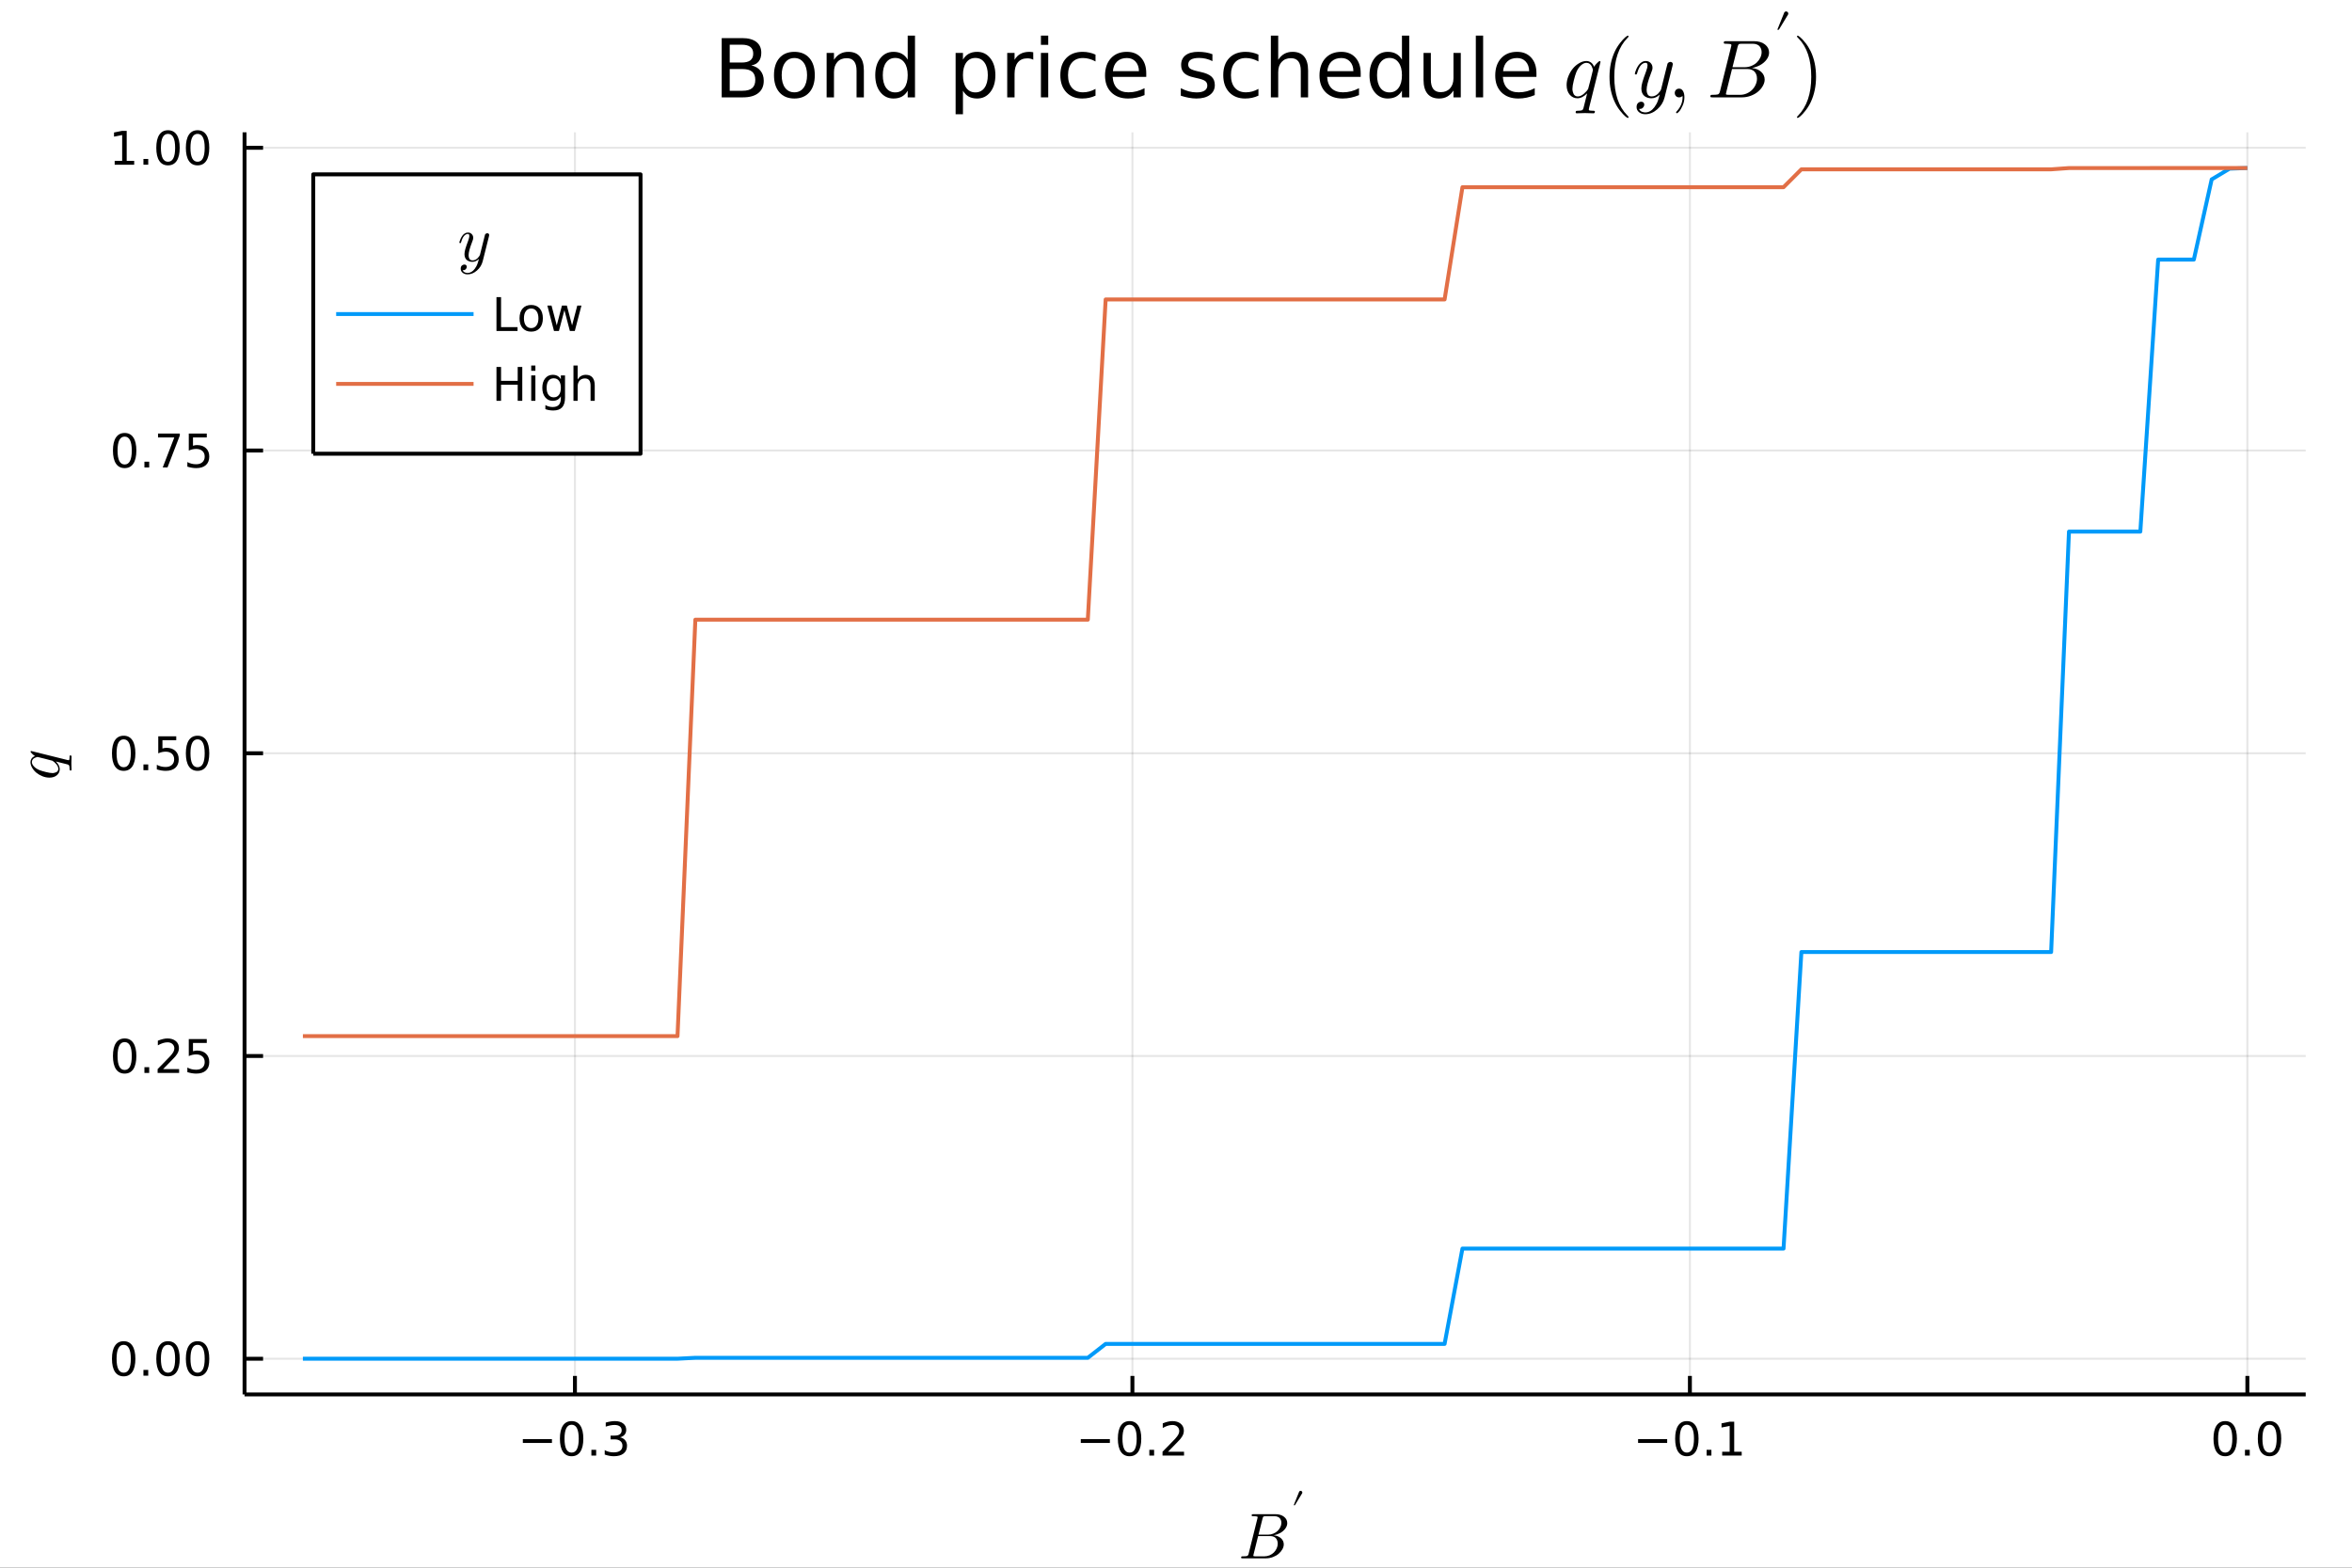 <?xml version="1.0" encoding="utf-8"?>
<svg xmlns="http://www.w3.org/2000/svg" xmlns:xlink="http://www.w3.org/1999/xlink" width="600" height="400" viewBox="0 0 2400 1600">
<rect x="0" y="0" width="2400" height="1600" fill="#333333" stroke="none"/>
<defs>
  <clipPath id="clip290">
    <rect x="0" y="0" width="2400" height="1600"/>
  </clipPath>
</defs>
<path clip-path="url(#clip290)" d="
M0 1600 L2400 1600 L2400 0 L0 0  Z
  " fill="#ffffff" fill-rule="evenodd" fill-opacity="1"/>
<defs>
  <clipPath id="clip291">
    <rect x="480" y="0" width="1681" height="1600"/>
  </clipPath>
</defs>
<path clip-path="url(#clip290)" d="
M249.542 1423.18 L2352.76 1423.18 L2352.76 135.025 L249.542 135.025  Z
  " fill="#ffffff" fill-rule="evenodd" fill-opacity="1"/>
<defs>
  <clipPath id="clip292">
    <rect x="249" y="135" width="2104" height="1289"/>
  </clipPath>
</defs>
<polyline clip-path="url(#clip292)" style="stroke:#000000; stroke-linecap:butt; stroke-linejoin:round; stroke-width:2; stroke-opacity:0.1; fill:none" points="
  586.668,1423.18 586.668,135.025 
  "/>
<polyline clip-path="url(#clip292)" style="stroke:#000000; stroke-linecap:butt; stroke-linejoin:round; stroke-width:2; stroke-opacity:0.1; fill:none" points="
  1155.52,1423.18 1155.52,135.025 
  "/>
<polyline clip-path="url(#clip292)" style="stroke:#000000; stroke-linecap:butt; stroke-linejoin:round; stroke-width:2; stroke-opacity:0.1; fill:none" points="
  1724.38,1423.18 1724.38,135.025 
  "/>
<polyline clip-path="url(#clip292)" style="stroke:#000000; stroke-linecap:butt; stroke-linejoin:round; stroke-width:2; stroke-opacity:0.1; fill:none" points="
  2293.23,1423.18 2293.23,135.025 
  "/>
<polyline clip-path="url(#clip290)" style="stroke:#000000; stroke-linecap:butt; stroke-linejoin:round; stroke-width:4; stroke-opacity:1; fill:none" points="
  249.542,1423.18 2352.76,1423.18 
  "/>
<polyline clip-path="url(#clip290)" style="stroke:#000000; stroke-linecap:butt; stroke-linejoin:round; stroke-width:4; stroke-opacity:1; fill:none" points="
  586.668,1423.18 586.668,1404.28 
  "/>
<polyline clip-path="url(#clip290)" style="stroke:#000000; stroke-linecap:butt; stroke-linejoin:round; stroke-width:4; stroke-opacity:1; fill:none" points="
  1155.52,1423.18 1155.52,1404.28 
  "/>
<polyline clip-path="url(#clip290)" style="stroke:#000000; stroke-linecap:butt; stroke-linejoin:round; stroke-width:4; stroke-opacity:1; fill:none" points="
  1724.38,1423.18 1724.38,1404.28 
  "/>
<polyline clip-path="url(#clip290)" style="stroke:#000000; stroke-linecap:butt; stroke-linejoin:round; stroke-width:4; stroke-opacity:1; fill:none" points="
  2293.23,1423.18 2293.23,1404.28 
  "/>
<path clip-path="url(#clip290)" d="M533.52 1468.75 L563.196 1468.75 L563.196 1472.69 L533.52 1472.69 L533.52 1468.75 Z" fill="#000000" fill-rule="evenodd" fill-opacity="1" /><path clip-path="url(#clip290)" d="M583.288 1454.1 Q579.677 1454.1 577.848 1457.66 Q576.043 1461.2 576.043 1468.33 Q576.043 1475.44 577.848 1479.01 Q579.677 1482.55 583.288 1482.55 Q586.923 1482.55 588.728 1479.01 Q590.557 1475.44 590.557 1468.33 Q590.557 1461.2 588.728 1457.66 Q586.923 1454.1 583.288 1454.1 M583.288 1450.39 Q589.098 1450.39 592.154 1455 Q595.233 1459.58 595.233 1468.33 Q595.233 1477.06 592.154 1481.67 Q589.098 1486.25 583.288 1486.25 Q577.478 1486.25 574.399 1481.67 Q571.344 1477.06 571.344 1468.33 Q571.344 1459.58 574.399 1455 Q577.478 1450.39 583.288 1450.39 Z" fill="#000000" fill-rule="evenodd" fill-opacity="1" /><path clip-path="url(#clip290)" d="M603.45 1479.7 L608.334 1479.7 L608.334 1485.58 L603.45 1485.58 L603.45 1479.7 Z" fill="#000000" fill-rule="evenodd" fill-opacity="1" /><path clip-path="url(#clip290)" d="M632.686 1466.95 Q636.043 1467.66 637.918 1469.93 Q639.816 1472.2 639.816 1475.53 Q639.816 1480.65 636.297 1483.45 Q632.779 1486.25 626.297 1486.25 Q624.121 1486.25 621.807 1485.81 Q619.515 1485.39 617.061 1484.54 L617.061 1480.02 Q619.006 1481.16 621.32 1481.74 Q623.635 1482.32 626.158 1482.32 Q630.557 1482.32 632.848 1480.58 Q635.163 1478.84 635.163 1475.53 Q635.163 1472.48 633.01 1470.77 Q630.881 1469.03 627.061 1469.03 L623.033 1469.03 L623.033 1465.19 L627.246 1465.19 Q630.695 1465.19 632.524 1463.82 Q634.353 1462.43 634.353 1459.84 Q634.353 1457.18 632.455 1455.77 Q630.58 1454.33 627.061 1454.33 Q625.14 1454.33 622.941 1454.75 Q620.742 1455.16 618.103 1456.04 L618.103 1451.88 Q620.765 1451.14 623.08 1450.77 Q625.418 1450.39 627.478 1450.39 Q632.802 1450.39 635.904 1452.83 Q639.006 1455.23 639.006 1459.35 Q639.006 1462.22 637.362 1464.21 Q635.719 1466.18 632.686 1466.95 Z" fill="#000000" fill-rule="evenodd" fill-opacity="1" /><path clip-path="url(#clip290)" d="M1102.85 1468.75 L1132.52 1468.75 L1132.52 1472.69 L1102.85 1472.69 L1102.85 1468.75 Z" fill="#000000" fill-rule="evenodd" fill-opacity="1" /><path clip-path="url(#clip290)" d="M1152.62 1454.1 Q1149.01 1454.1 1147.18 1457.66 Q1145.37 1461.2 1145.37 1468.33 Q1145.37 1475.44 1147.18 1479.01 Q1149.01 1482.55 1152.62 1482.55 Q1156.25 1482.55 1158.06 1479.01 Q1159.89 1475.44 1159.89 1468.33 Q1159.89 1461.2 1158.06 1457.66 Q1156.25 1454.1 1152.62 1454.1 M1152.62 1450.39 Q1158.43 1450.39 1161.48 1455 Q1164.56 1459.58 1164.56 1468.33 Q1164.56 1477.06 1161.48 1481.67 Q1158.43 1486.25 1152.62 1486.25 Q1146.81 1486.25 1143.73 1481.67 Q1140.67 1477.06 1140.67 1468.33 Q1140.67 1459.58 1143.73 1455 Q1146.81 1450.39 1152.62 1450.39 Z" fill="#000000" fill-rule="evenodd" fill-opacity="1" /><path clip-path="url(#clip290)" d="M1172.78 1479.7 L1177.66 1479.7 L1177.66 1485.58 L1172.78 1485.58 L1172.78 1479.7 Z" fill="#000000" fill-rule="evenodd" fill-opacity="1" /><path clip-path="url(#clip290)" d="M1191.88 1481.64 L1208.2 1481.64 L1208.2 1485.58 L1186.25 1485.58 L1186.25 1481.64 Q1188.91 1478.89 1193.5 1474.26 Q1198.1 1469.61 1199.28 1468.27 Q1201.53 1465.74 1202.41 1464.01 Q1203.31 1462.25 1203.31 1460.56 Q1203.31 1457.8 1201.37 1456.07 Q1199.45 1454.33 1196.34 1454.33 Q1194.14 1454.33 1191.69 1455.09 Q1189.26 1455.86 1186.48 1457.41 L1186.48 1452.69 Q1189.31 1451.55 1191.76 1450.97 Q1194.21 1450.39 1196.25 1450.39 Q1201.62 1450.39 1204.82 1453.08 Q1208.01 1455.77 1208.01 1460.26 Q1208.01 1462.39 1207.2 1464.31 Q1206.41 1466.2 1204.31 1468.8 Q1203.73 1469.47 1200.63 1472.69 Q1197.52 1475.88 1191.88 1481.64 Z" fill="#000000" fill-rule="evenodd" fill-opacity="1" /><path clip-path="url(#clip290)" d="M1671.52 1468.75 L1701.19 1468.75 L1701.19 1472.69 L1671.52 1472.69 L1671.52 1468.75 Z" fill="#000000" fill-rule="evenodd" fill-opacity="1" /><path clip-path="url(#clip290)" d="M1721.29 1454.1 Q1717.68 1454.1 1715.85 1457.66 Q1714.04 1461.2 1714.04 1468.33 Q1714.04 1475.44 1715.85 1479.01 Q1717.68 1482.55 1721.29 1482.55 Q1724.92 1482.55 1726.73 1479.01 Q1728.55 1475.44 1728.55 1468.33 Q1728.55 1461.2 1726.73 1457.66 Q1724.92 1454.1 1721.29 1454.1 M1721.29 1450.39 Q1727.1 1450.39 1730.15 1455 Q1733.23 1459.58 1733.23 1468.33 Q1733.23 1477.06 1730.15 1481.67 Q1727.1 1486.25 1721.29 1486.25 Q1715.48 1486.25 1712.4 1481.67 Q1709.34 1477.06 1709.34 1468.33 Q1709.34 1459.58 1712.4 1455 Q1715.48 1450.39 1721.29 1450.39 Z" fill="#000000" fill-rule="evenodd" fill-opacity="1" /><path clip-path="url(#clip290)" d="M1741.45 1479.7 L1746.33 1479.7 L1746.33 1485.58 L1741.45 1485.58 L1741.45 1479.7 Z" fill="#000000" fill-rule="evenodd" fill-opacity="1" /><path clip-path="url(#clip290)" d="M1757.33 1481.64 L1764.97 1481.64 L1764.97 1455.28 L1756.66 1456.95 L1756.66 1452.69 L1764.92 1451.02 L1769.6 1451.02 L1769.6 1481.64 L1777.24 1481.64 L1777.24 1485.58 L1757.33 1485.58 L1757.33 1481.64 Z" fill="#000000" fill-rule="evenodd" fill-opacity="1" /><path clip-path="url(#clip290)" d="M2270.62 1454.1 Q2267 1454.1 2265.18 1457.66 Q2263.37 1461.2 2263.37 1468.33 Q2263.37 1475.44 2265.18 1479.01 Q2267 1482.55 2270.62 1482.55 Q2274.25 1482.55 2276.06 1479.01 Q2277.88 1475.44 2277.88 1468.33 Q2277.88 1461.2 2276.06 1457.66 Q2274.25 1454.1 2270.62 1454.1 M2270.62 1450.39 Q2276.43 1450.39 2279.48 1455 Q2282.56 1459.58 2282.56 1468.33 Q2282.56 1477.06 2279.48 1481.67 Q2276.43 1486.25 2270.62 1486.25 Q2264.81 1486.25 2261.73 1481.67 Q2258.67 1477.06 2258.67 1468.33 Q2258.67 1459.58 2261.73 1455 Q2264.81 1450.39 2270.62 1450.39 Z" fill="#000000" fill-rule="evenodd" fill-opacity="1" /><path clip-path="url(#clip290)" d="M2290.78 1479.7 L2295.66 1479.7 L2295.66 1485.58 L2290.78 1485.58 L2290.78 1479.7 Z" fill="#000000" fill-rule="evenodd" fill-opacity="1" /><path clip-path="url(#clip290)" d="M2315.85 1454.1 Q2312.24 1454.1 2310.41 1457.66 Q2308.6 1461.2 2308.6 1468.33 Q2308.6 1475.44 2310.41 1479.01 Q2312.24 1482.55 2315.85 1482.55 Q2319.48 1482.55 2321.29 1479.01 Q2323.12 1475.44 2323.12 1468.33 Q2323.12 1461.2 2321.29 1457.66 Q2319.48 1454.1 2315.85 1454.1 M2315.85 1450.39 Q2321.66 1450.39 2324.71 1455 Q2327.79 1459.58 2327.79 1468.33 Q2327.79 1477.06 2324.71 1481.67 Q2321.66 1486.25 2315.85 1486.25 Q2310.04 1486.25 2306.96 1481.67 Q2303.9 1477.06 2303.9 1468.33 Q2303.9 1459.58 2306.96 1455 Q2310.04 1450.39 2315.85 1450.39 Z" fill="#000000" fill-rule="evenodd" fill-opacity="1" /><path clip-path="url(#clip290)" d="M1313.52 1554.51 Q1313.52 1557.5 1311.46 1560.21 Q1309.43 1562.88 1306.34 1564.59 Q1303.24 1566.26 1299.73 1566.91 Q1304.47 1567.46 1307.21 1570.03 Q1309.97 1572.61 1309.97 1576.22 Q1309.97 1578.63 1308.56 1581.18 Q1307.17 1583.69 1304.79 1585.75 Q1302.44 1587.81 1298.96 1589.13 Q1295.51 1590.45 1291.75 1590.45 L1268.2 1590.45 Q1267.46 1590.45 1267.17 1590.42 Q1266.88 1590.39 1266.66 1590.23 Q1266.43 1590.06 1266.43 1589.71 Q1266.43 1589.07 1266.66 1588.78 Q1266.92 1588.49 1267.21 1588.45 Q1267.5 1588.42 1268.2 1588.42 Q1269.81 1588.42 1270.78 1588.33 Q1271.75 1588.23 1272.36 1588.1 Q1273 1587.94 1273.32 1587.49 Q1273.68 1587.04 1273.84 1586.65 Q1274 1586.23 1274.23 1585.3 L1283.05 1549.87 Q1283.31 1548.81 1283.31 1548.65 Q1283.31 1548.04 1282.92 1547.87 Q1282.57 1547.68 1281.54 1547.58 L1279.02 1547.46 Q1278.25 1547.46 1277.93 1547.42 Q1277.64 1547.39 1277.41 1547.23 Q1277.19 1547.07 1277.19 1546.72 Q1277.19 1545.81 1277.58 1545.62 Q1277.99 1545.39 1279.09 1545.39 L1301.25 1545.39 Q1306.95 1545.39 1310.23 1548.04 Q1313.52 1550.64 1313.52 1554.51 M1307.53 1554.25 Q1307.53 1553.03 1307.21 1551.93 Q1306.88 1550.84 1306.11 1549.77 Q1305.37 1548.71 1303.89 1548.1 Q1302.41 1547.46 1300.35 1547.46 L1291.81 1547.46 Q1289.72 1547.46 1289.2 1547.84 Q1288.72 1548.2 1288.27 1549.97 L1284.18 1566.3 L1293.81 1566.3 Q1296.74 1566.3 1299.31 1565.23 Q1301.92 1564.17 1303.69 1562.46 Q1305.47 1560.72 1306.5 1558.57 Q1307.53 1556.41 1307.53 1554.25 M1303.82 1575.47 Q1303.82 1574.51 1303.66 1573.57 Q1303.5 1572.64 1302.99 1571.55 Q1302.47 1570.45 1301.67 1569.65 Q1300.86 1568.84 1299.44 1568.29 Q1298.06 1567.75 1296.26 1567.75 L1283.79 1567.75 L1279.22 1586.17 Q1278.9 1587.36 1278.9 1587.68 Q1278.9 1588.04 1279.06 1588.16 Q1279.25 1588.26 1279.77 1588.33 Q1280.35 1588.42 1281.21 1588.42 L1290.17 1588.42 Q1293 1588.42 1295.58 1587.33 Q1298.16 1586.2 1299.93 1584.4 Q1301.73 1582.59 1302.76 1580.24 Q1303.82 1577.89 1303.82 1575.47 Z" fill="#000000" fill-rule="evenodd" fill-opacity="1" /><path clip-path="url(#clip290)" d="M1328.91 1523.31 Q1328.91 1523.85 1328.64 1524.19 L1321.34 1536.23 L1320.1 1536.23 L1325.64 1522.52 Q1325.78 1522.12 1326.21 1521.84 Q1326.64 1521.55 1327.15 1521.55 Q1327.88 1521.55 1328.39 1522.07 Q1328.91 1522.59 1328.91 1523.31 Z" fill="#000000" fill-rule="evenodd" fill-opacity="1" /><polyline clip-path="url(#clip292)" style="stroke:#000000; stroke-linecap:butt; stroke-linejoin:round; stroke-width:2; stroke-opacity:0.1; fill:none" points="
  249.542,1386.75 2352.76,1386.75 
  "/>
<polyline clip-path="url(#clip292)" style="stroke:#000000; stroke-linecap:butt; stroke-linejoin:round; stroke-width:2; stroke-opacity:0.1; fill:none" points="
  249.542,1077.77 2352.76,1077.77 
  "/>
<polyline clip-path="url(#clip292)" style="stroke:#000000; stroke-linecap:butt; stroke-linejoin:round; stroke-width:2; stroke-opacity:0.1; fill:none" points="
  249.542,768.787 2352.76,768.787 
  "/>
<polyline clip-path="url(#clip292)" style="stroke:#000000; stroke-linecap:butt; stroke-linejoin:round; stroke-width:2; stroke-opacity:0.1; fill:none" points="
  249.542,459.805 2352.76,459.805 
  "/>
<polyline clip-path="url(#clip292)" style="stroke:#000000; stroke-linecap:butt; stroke-linejoin:round; stroke-width:2; stroke-opacity:0.1; fill:none" points="
  249.542,150.823 2352.76,150.823 
  "/>
<polyline clip-path="url(#clip290)" style="stroke:#000000; stroke-linecap:butt; stroke-linejoin:round; stroke-width:4; stroke-opacity:1; fill:none" points="
  249.542,1423.18 249.542,135.025 
  "/>
<polyline clip-path="url(#clip290)" style="stroke:#000000; stroke-linecap:butt; stroke-linejoin:round; stroke-width:4; stroke-opacity:1; fill:none" points="
  249.542,1386.75 268.44,1386.75 
  "/>
<polyline clip-path="url(#clip290)" style="stroke:#000000; stroke-linecap:butt; stroke-linejoin:round; stroke-width:4; stroke-opacity:1; fill:none" points="
  249.542,1077.77 268.44,1077.77 
  "/>
<polyline clip-path="url(#clip290)" style="stroke:#000000; stroke-linecap:butt; stroke-linejoin:round; stroke-width:4; stroke-opacity:1; fill:none" points="
  249.542,768.787 268.44,768.787 
  "/>
<polyline clip-path="url(#clip290)" style="stroke:#000000; stroke-linecap:butt; stroke-linejoin:round; stroke-width:4; stroke-opacity:1; fill:none" points="
  249.542,459.805 268.44,459.805 
  "/>
<polyline clip-path="url(#clip290)" style="stroke:#000000; stroke-linecap:butt; stroke-linejoin:round; stroke-width:4; stroke-opacity:1; fill:none" points="
  249.542,150.823 268.44,150.823 
  "/>
<path clip-path="url(#clip290)" d="M126.205 1372.55 Q122.593 1372.55 120.765 1376.11 Q118.959 1379.66 118.959 1386.79 Q118.959 1393.89 120.765 1397.46 Q122.593 1401 126.205 1401 Q129.839 1401 131.644 1397.46 Q133.473 1393.89 133.473 1386.79 Q133.473 1379.66 131.644 1376.11 Q129.839 1372.55 126.205 1372.55 M126.205 1368.85 Q132.015 1368.85 135.07 1373.45 Q138.149 1378.04 138.149 1386.79 Q138.149 1395.51 135.07 1400.12 Q132.015 1404.7 126.205 1404.7 Q120.394 1404.7 117.316 1400.12 Q114.26 1395.51 114.26 1386.79 Q114.26 1378.04 117.316 1373.45 Q120.394 1368.85 126.205 1368.85 Z" fill="#000000" fill-rule="evenodd" fill-opacity="1" /><path clip-path="url(#clip290)" d="M146.366 1398.15 L151.251 1398.15 L151.251 1404.03 L146.366 1404.03 L146.366 1398.15 Z" fill="#000000" fill-rule="evenodd" fill-opacity="1" /><path clip-path="url(#clip290)" d="M171.436 1372.55 Q167.825 1372.55 165.996 1376.11 Q164.19 1379.66 164.19 1386.79 Q164.19 1393.89 165.996 1397.46 Q167.825 1401 171.436 1401 Q175.07 1401 176.876 1397.46 Q178.704 1393.89 178.704 1386.79 Q178.704 1379.66 176.876 1376.11 Q175.07 1372.55 171.436 1372.55 M171.436 1368.85 Q177.246 1368.85 180.301 1373.45 Q183.38 1378.04 183.38 1386.79 Q183.38 1395.51 180.301 1400.12 Q177.246 1404.7 171.436 1404.7 Q165.626 1404.7 162.547 1400.12 Q159.491 1395.51 159.491 1386.79 Q159.491 1378.04 162.547 1373.45 Q165.626 1368.85 171.436 1368.85 Z" fill="#000000" fill-rule="evenodd" fill-opacity="1" /><path clip-path="url(#clip290)" d="M201.598 1372.55 Q197.987 1372.55 196.158 1376.11 Q194.352 1379.66 194.352 1386.79 Q194.352 1393.89 196.158 1397.46 Q197.987 1401 201.598 1401 Q205.232 1401 207.037 1397.46 Q208.866 1393.89 208.866 1386.79 Q208.866 1379.66 207.037 1376.11 Q205.232 1372.55 201.598 1372.55 M201.598 1368.85 Q207.408 1368.85 210.463 1373.45 Q213.542 1378.04 213.542 1386.79 Q213.542 1395.51 210.463 1400.12 Q207.408 1404.7 201.598 1404.7 Q195.787 1404.7 192.709 1400.12 Q189.653 1395.51 189.653 1386.79 Q189.653 1378.04 192.709 1373.45 Q195.787 1368.85 201.598 1368.85 Z" fill="#000000" fill-rule="evenodd" fill-opacity="1" /><path clip-path="url(#clip290)" d="M127.2 1063.57 Q123.589 1063.57 121.76 1067.13 Q119.955 1070.67 119.955 1077.8 Q119.955 1084.91 121.76 1088.47 Q123.589 1092.02 127.2 1092.02 Q130.834 1092.02 132.64 1088.47 Q134.468 1084.91 134.468 1077.8 Q134.468 1070.67 132.64 1067.13 Q130.834 1063.57 127.2 1063.57 M127.2 1059.86 Q133.01 1059.86 136.066 1064.47 Q139.144 1069.05 139.144 1077.8 Q139.144 1086.53 136.066 1091.14 Q133.01 1095.72 127.2 1095.72 Q121.39 1095.72 118.311 1091.14 Q115.256 1086.53 115.256 1077.8 Q115.256 1069.05 118.311 1064.47 Q121.39 1059.86 127.2 1059.86 Z" fill="#000000" fill-rule="evenodd" fill-opacity="1" /><path clip-path="url(#clip290)" d="M147.362 1089.17 L152.246 1089.17 L152.246 1095.05 L147.362 1095.05 L147.362 1089.17 Z" fill="#000000" fill-rule="evenodd" fill-opacity="1" /><path clip-path="url(#clip290)" d="M166.459 1091.11 L182.778 1091.11 L182.778 1095.05 L160.834 1095.05 L160.834 1091.11 Q163.496 1088.36 168.079 1083.73 Q172.686 1079.08 173.866 1077.73 Q176.112 1075.21 176.991 1073.47 Q177.894 1071.72 177.894 1070.03 Q177.894 1067.27 175.95 1065.53 Q174.028 1063.8 170.927 1063.8 Q168.727 1063.8 166.274 1064.56 Q163.843 1065.33 161.065 1066.88 L161.065 1062.16 Q163.89 1061.02 166.343 1060.44 Q168.797 1059.86 170.834 1059.86 Q176.204 1059.86 179.399 1062.55 Q182.593 1065.23 182.593 1069.72 Q182.593 1071.85 181.783 1073.78 Q180.996 1075.67 178.889 1078.27 Q178.311 1078.94 175.209 1082.16 Q172.107 1085.35 166.459 1091.11 Z" fill="#000000" fill-rule="evenodd" fill-opacity="1" /><path clip-path="url(#clip290)" d="M192.639 1060.49 L210.996 1060.49 L210.996 1064.42 L196.922 1064.42 L196.922 1072.9 Q197.94 1072.55 198.959 1072.39 Q199.977 1072.2 200.996 1072.2 Q206.783 1072.2 210.162 1075.37 Q213.542 1078.54 213.542 1083.96 Q213.542 1089.54 210.07 1092.64 Q206.598 1095.72 200.278 1095.72 Q198.102 1095.72 195.834 1095.35 Q193.588 1094.98 191.181 1094.24 L191.181 1089.54 Q193.264 1090.67 195.487 1091.23 Q197.709 1091.78 200.186 1091.78 Q204.19 1091.78 206.528 1089.68 Q208.866 1087.57 208.866 1083.96 Q208.866 1080.35 206.528 1078.24 Q204.19 1076.14 200.186 1076.14 Q198.311 1076.14 196.436 1076.55 Q194.584 1076.97 192.639 1077.85 L192.639 1060.49 Z" fill="#000000" fill-rule="evenodd" fill-opacity="1" /><path clip-path="url(#clip290)" d="M126.205 754.585 Q122.593 754.585 120.765 758.15 Q118.959 761.692 118.959 768.821 Q118.959 775.928 120.765 779.493 Q122.593 783.034 126.205 783.034 Q129.839 783.034 131.644 779.493 Q133.473 775.928 133.473 768.821 Q133.473 761.692 131.644 758.15 Q129.839 754.585 126.205 754.585 M126.205 750.882 Q132.015 750.882 135.07 755.488 Q138.149 760.071 138.149 768.821 Q138.149 777.548 135.07 782.155 Q132.015 786.738 126.205 786.738 Q120.394 786.738 117.316 782.155 Q114.26 777.548 114.26 768.821 Q114.26 760.071 117.316 755.488 Q120.394 750.882 126.205 750.882 Z" fill="#000000" fill-rule="evenodd" fill-opacity="1" /><path clip-path="url(#clip290)" d="M146.366 780.187 L151.251 780.187 L151.251 786.067 L146.366 786.067 L146.366 780.187 Z" fill="#000000" fill-rule="evenodd" fill-opacity="1" /><path clip-path="url(#clip290)" d="M161.482 751.507 L179.839 751.507 L179.839 755.442 L165.765 755.442 L165.765 763.914 Q166.783 763.567 167.802 763.405 Q168.82 763.22 169.839 763.22 Q175.626 763.22 179.005 766.391 Q182.385 769.562 182.385 774.979 Q182.385 780.557 178.913 783.659 Q175.44 786.738 169.121 786.738 Q166.945 786.738 164.677 786.368 Q162.431 785.997 160.024 785.257 L160.024 780.557 Q162.107 781.692 164.329 782.247 Q166.552 782.803 169.028 782.803 Q173.033 782.803 175.371 780.696 Q177.709 778.59 177.709 774.979 Q177.709 771.368 175.371 769.261 Q173.033 767.155 169.028 767.155 Q167.153 767.155 165.278 767.571 Q163.427 767.988 161.482 768.868 L161.482 751.507 Z" fill="#000000" fill-rule="evenodd" fill-opacity="1" /><path clip-path="url(#clip290)" d="M201.598 754.585 Q197.987 754.585 196.158 758.15 Q194.352 761.692 194.352 768.821 Q194.352 775.928 196.158 779.493 Q197.987 783.034 201.598 783.034 Q205.232 783.034 207.037 779.493 Q208.866 775.928 208.866 768.821 Q208.866 761.692 207.037 758.15 Q205.232 754.585 201.598 754.585 M201.598 750.882 Q207.408 750.882 210.463 755.488 Q213.542 760.071 213.542 768.821 Q213.542 777.548 210.463 782.155 Q207.408 786.738 201.598 786.738 Q195.787 786.738 192.709 782.155 Q189.653 777.548 189.653 768.821 Q189.653 760.071 192.709 755.488 Q195.787 750.882 201.598 750.882 Z" fill="#000000" fill-rule="evenodd" fill-opacity="1" /><path clip-path="url(#clip290)" d="M127.2 445.604 Q123.589 445.604 121.76 449.168 Q119.955 452.71 119.955 459.84 Q119.955 466.946 121.76 470.511 Q123.589 474.053 127.2 474.053 Q130.834 474.053 132.64 470.511 Q134.468 466.946 134.468 459.84 Q134.468 452.71 132.64 449.168 Q130.834 445.604 127.2 445.604 M127.2 441.9 Q133.01 441.9 136.066 446.506 Q139.144 451.09 139.144 459.84 Q139.144 468.566 136.066 473.173 Q133.01 477.756 127.2 477.756 Q121.39 477.756 118.311 473.173 Q115.256 468.566 115.256 459.84 Q115.256 451.09 118.311 446.506 Q121.39 441.9 127.2 441.9 Z" fill="#000000" fill-rule="evenodd" fill-opacity="1" /><path clip-path="url(#clip290)" d="M147.362 471.205 L152.246 471.205 L152.246 477.085 L147.362 477.085 L147.362 471.205 Z" fill="#000000" fill-rule="evenodd" fill-opacity="1" /><path clip-path="url(#clip290)" d="M161.251 442.525 L183.473 442.525 L183.473 444.516 L170.927 477.085 L166.042 477.085 L177.848 446.46 L161.251 446.46 L161.251 442.525 Z" fill="#000000" fill-rule="evenodd" fill-opacity="1" /><path clip-path="url(#clip290)" d="M192.639 442.525 L210.996 442.525 L210.996 446.46 L196.922 446.46 L196.922 454.932 Q197.94 454.585 198.959 454.423 Q199.977 454.238 200.996 454.238 Q206.783 454.238 210.162 457.409 Q213.542 460.58 213.542 465.997 Q213.542 471.576 210.07 474.678 Q206.598 477.756 200.278 477.756 Q198.102 477.756 195.834 477.386 Q193.588 477.015 191.181 476.275 L191.181 471.576 Q193.264 472.71 195.487 473.265 Q197.709 473.821 200.186 473.821 Q204.19 473.821 206.528 471.715 Q208.866 469.608 208.866 465.997 Q208.866 462.386 206.528 460.279 Q204.19 458.173 200.186 458.173 Q198.311 458.173 196.436 458.59 Q194.584 459.006 192.639 459.886 L192.639 442.525 Z" fill="#000000" fill-rule="evenodd" fill-opacity="1" /><path clip-path="url(#clip290)" d="M117.015 164.168 L124.654 164.168 L124.654 137.802 L116.343 139.469 L116.343 135.21 L124.607 133.543 L129.283 133.543 L129.283 164.168 L136.922 164.168 L136.922 168.103 L117.015 168.103 L117.015 164.168 Z" fill="#000000" fill-rule="evenodd" fill-opacity="1" /><path clip-path="url(#clip290)" d="M146.366 162.224 L151.251 162.224 L151.251 168.103 L146.366 168.103 L146.366 162.224 Z" fill="#000000" fill-rule="evenodd" fill-opacity="1" /><path clip-path="url(#clip290)" d="M171.436 136.622 Q167.825 136.622 165.996 140.187 Q164.19 143.728 164.19 150.858 Q164.19 157.964 165.996 161.529 Q167.825 165.071 171.436 165.071 Q175.07 165.071 176.876 161.529 Q178.704 157.964 178.704 150.858 Q178.704 143.728 176.876 140.187 Q175.07 136.622 171.436 136.622 M171.436 132.918 Q177.246 132.918 180.301 137.525 Q183.38 142.108 183.38 150.858 Q183.38 159.585 180.301 164.191 Q177.246 168.774 171.436 168.774 Q165.626 168.774 162.547 164.191 Q159.491 159.585 159.491 150.858 Q159.491 142.108 162.547 137.525 Q165.626 132.918 171.436 132.918 Z" fill="#000000" fill-rule="evenodd" fill-opacity="1" /><path clip-path="url(#clip290)" d="M201.598 136.622 Q197.987 136.622 196.158 140.187 Q194.352 143.728 194.352 150.858 Q194.352 157.964 196.158 161.529 Q197.987 165.071 201.598 165.071 Q205.232 165.071 207.037 161.529 Q208.866 157.964 208.866 150.858 Q208.866 143.728 207.037 140.187 Q205.232 136.622 201.598 136.622 M201.598 132.918 Q207.408 132.918 210.463 137.525 Q213.542 142.108 213.542 150.858 Q213.542 159.585 210.463 164.191 Q207.408 168.774 201.598 168.774 Q195.787 168.774 192.709 164.191 Q189.653 159.585 189.653 150.858 Q189.653 142.108 192.709 137.525 Q195.787 132.918 201.598 132.918 Z" fill="#000000" fill-rule="evenodd" fill-opacity="1" /><path clip-path="url(#clip290)" d="M31.796 766.483 L68.478 775.597 Q69.638 775.854 69.927 775.854 Q70.314 775.854 70.475 775.758 Q70.668 775.629 70.829 774.921 Q70.99 774.18 70.99 772.698 Q70.99 772.151 70.99 771.958 Q70.99 771.764 71.055 771.474 Q71.119 771.185 71.28 771.088 Q71.441 770.991 71.699 770.991 Q73.019 770.991 73.019 772.151 Q73.019 773.246 72.923 775.532 Q72.826 777.819 72.826 778.946 Q72.826 780.041 72.923 782.263 Q73.019 784.486 73.019 785.548 Q73.019 785.935 72.826 786.16 Q72.665 786.386 72.472 786.386 L72.311 786.418 Q71.409 786.418 71.183 786.064 Q70.99 785.709 70.99 784.904 Q70.958 782.135 70.572 781.329 Q70.185 780.524 68.8 780.138 L57.013 777.175 Q60.974 781.136 60.974 784.969 Q60.974 788.672 58.076 791.184 Q55.145 793.664 50.411 793.664 Q46.9 793.664 43.358 792.279 Q39.815 790.862 37.142 788.672 Q34.469 786.45 32.794 783.552 Q31.087 780.653 31.087 777.787 Q31.087 775.951 32.15 774.309 Q33.213 772.634 35.693 771.636 Q34.276 770.798 32.73 769.252 Q31.152 767.706 31.152 767.159 Q31.152 766.837 31.377 766.676 Q31.57 766.483 31.796 766.483 M38.334 772.569 Q38.011 772.569 37.206 772.827 Q36.401 773.053 35.306 773.568 Q34.179 774.051 33.374 775.178 Q32.536 776.305 32.536 777.787 Q32.536 779.912 34.598 782.199 Q36.627 784.453 40.169 785.935 Q42.488 786.869 46.804 787.932 Q51.119 788.994 53.309 788.994 Q53.825 788.994 54.404 788.962 Q54.984 788.898 55.95 788.64 Q56.916 788.383 57.657 787.996 Q58.398 787.577 58.945 786.74 Q59.493 785.903 59.493 784.775 Q59.493 782.328 57.399 779.88 Q55.306 777.433 53.438 776.402 Q53.245 776.273 45.934 774.437 Q38.623 772.569 38.334 772.569 Z" fill="#000000" fill-rule="evenodd" fill-opacity="1" /><path clip-path="url(#clip290)" d="M744.617 70.482 L744.617 92.64 L757.742 92.64 Q764.344 92.64 767.504 89.926 Q770.704 87.171 770.704 81.541 Q770.704 75.87 767.504 73.196 Q764.344 70.482 757.742 70.482 L744.617 70.482 M744.617 45.609 L744.617 63.838 L756.729 63.838 Q762.724 63.838 765.641 61.61 Q768.598 59.342 768.598 54.724 Q768.598 50.146 765.641 47.878 Q762.724 45.609 756.729 45.609 L744.617 45.609 M736.434 38.885 L757.336 38.885 Q766.694 38.885 771.758 42.774 Q776.821 46.663 776.821 53.833 Q776.821 59.382 774.229 62.664 Q771.636 65.945 766.613 66.755 Q772.649 68.051 775.971 72.183 Q779.333 76.275 779.333 82.432 Q779.333 90.534 773.824 94.949 Q768.314 99.365 758.147 99.365 L736.434 99.365 L736.434 38.885 Z" fill="#000000" fill-rule="evenodd" fill-opacity="1" /><path clip-path="url(#clip290)" d="M810.606 59.22 Q804.61 59.22 801.127 63.919 Q797.643 68.578 797.643 76.72 Q797.643 84.862 801.086 89.562 Q804.57 94.22 810.606 94.22 Q816.561 94.22 820.044 89.521 Q823.528 84.822 823.528 76.72 Q823.528 68.659 820.044 63.96 Q816.561 59.22 810.606 59.22 M810.606 52.901 Q820.328 52.901 825.878 59.22 Q831.427 65.54 831.427 76.72 Q831.427 87.86 825.878 94.22 Q820.328 100.54 810.606 100.54 Q800.843 100.54 795.293 94.22 Q789.784 87.86 789.784 76.72 Q789.784 65.54 795.293 59.22 Q800.843 52.901 810.606 52.901 Z" fill="#000000" fill-rule="evenodd" fill-opacity="1" /><path clip-path="url(#clip290)" d="M881.497 71.981 L881.497 99.365 L874.043 99.365 L874.043 72.224 Q874.043 65.783 871.531 62.583 Q869.02 59.382 863.997 59.382 Q857.961 59.382 854.477 63.231 Q850.993 67.079 850.993 73.722 L850.993 99.365 L843.499 99.365 L843.499 53.995 L850.993 53.995 L850.993 61.043 Q853.667 56.952 857.272 54.926 Q860.918 52.901 865.658 52.901 Q873.476 52.901 877.486 57.762 Q881.497 62.583 881.497 71.981 Z" fill="#000000" fill-rule="evenodd" fill-opacity="1" /><path clip-path="url(#clip290)" d="M926.219 60.881 L926.219 36.333 L933.672 36.333 L933.672 99.365 L926.219 99.365 L926.219 92.559 Q923.869 96.61 920.264 98.595 Q916.699 100.54 911.676 100.54 Q903.453 100.54 898.267 93.977 Q893.123 87.415 893.123 76.72 Q893.123 66.026 898.267 59.463 Q903.453 52.901 911.676 52.901 Q916.699 52.901 920.264 54.886 Q923.869 56.83 926.219 60.881 M900.819 76.72 Q900.819 84.944 904.182 89.643 Q907.584 94.301 913.499 94.301 Q919.413 94.301 922.816 89.643 Q926.219 84.944 926.219 76.72 Q926.219 68.497 922.816 63.838 Q919.413 59.139 913.499 59.139 Q907.584 59.139 904.182 63.838 Q900.819 68.497 900.819 76.72 Z" fill="#000000" fill-rule="evenodd" fill-opacity="1" /><path clip-path="url(#clip290)" d="M982.607 92.559 L982.607 116.622 L975.113 116.622 L975.113 53.995 L982.607 53.995 L982.607 60.881 Q984.957 56.83 988.522 54.886 Q992.127 52.901 997.109 52.901 Q1005.37 52.901 1010.52 59.463 Q1015.7 66.026 1015.7 76.72 Q1015.7 87.415 1010.52 93.977 Q1005.37 100.54 997.109 100.54 Q992.127 100.54 988.522 98.595 Q984.957 96.61 982.607 92.559 M1007.97 76.72 Q1007.97 68.497 1004.56 63.838 Q1001.2 59.139 995.287 59.139 Q989.372 59.139 985.969 63.838 Q982.607 68.497 982.607 76.72 Q982.607 84.944 985.969 89.643 Q989.372 94.301 995.287 94.301 Q1001.2 94.301 1004.56 89.643 Q1007.97 84.944 1007.97 76.72 Z" fill="#000000" fill-rule="evenodd" fill-opacity="1" /><path clip-path="url(#clip290)" d="M1054.35 60.962 Q1053.09 60.233 1051.59 59.909 Q1050.14 59.544 1048.35 59.544 Q1042.03 59.544 1038.63 63.676 Q1035.27 67.768 1035.27 75.464 L1035.27 99.365 L1027.77 99.365 L1027.77 53.995 L1035.27 53.995 L1035.27 61.043 Q1037.62 56.911 1041.39 54.926 Q1045.15 52.901 1050.54 52.901 Q1051.31 52.901 1052.24 53.022 Q1053.17 53.103 1054.31 53.306 L1054.35 60.962 Z" fill="#000000" fill-rule="evenodd" fill-opacity="1" /><path clip-path="url(#clip290)" d="M1062.17 53.995 L1069.62 53.995 L1069.62 99.365 L1062.17 99.365 L1062.17 53.995 M1062.17 36.333 L1069.62 36.333 L1069.62 45.771 L1062.17 45.771 L1062.17 36.333 Z" fill="#000000" fill-rule="evenodd" fill-opacity="1" /><path clip-path="url(#clip290)" d="M1117.87 55.736 L1117.87 62.704 Q1114.71 60.962 1111.51 60.111 Q1108.35 59.22 1105.11 59.22 Q1097.86 59.22 1093.85 63.838 Q1089.83 68.416 1089.83 76.72 Q1089.83 85.025 1093.85 89.643 Q1097.86 94.22 1105.11 94.22 Q1108.35 94.22 1111.51 93.369 Q1114.71 92.478 1117.87 90.736 L1117.87 97.623 Q1114.75 99.081 1111.39 99.81 Q1108.06 100.54 1104.3 100.54 Q1094.05 100.54 1088.01 94.099 Q1081.98 87.658 1081.98 76.72 Q1081.98 65.621 1088.05 59.261 Q1094.17 52.901 1104.78 52.901 Q1108.23 52.901 1111.51 53.63 Q1114.79 54.319 1117.87 55.736 Z" fill="#000000" fill-rule="evenodd" fill-opacity="1" /><path clip-path="url(#clip290)" d="M1169.64 74.816 L1169.64 78.462 L1135.37 78.462 Q1135.85 86.159 1139.98 90.21 Q1144.16 94.22 1151.57 94.22 Q1155.86 94.22 1159.87 93.167 Q1163.93 92.114 1167.9 90.007 L1167.9 97.056 Q1163.89 98.757 1159.67 99.648 Q1155.46 100.54 1151.12 100.54 Q1140.27 100.54 1133.91 94.22 Q1127.59 87.901 1127.59 77.125 Q1127.59 65.985 1133.58 59.463 Q1139.62 52.901 1149.83 52.901 Q1158.98 52.901 1164.29 58.815 Q1169.64 64.689 1169.64 74.816 M1162.18 72.629 Q1162.1 66.512 1158.74 62.866 Q1155.42 59.22 1149.91 59.22 Q1143.67 59.22 1139.9 62.745 Q1136.18 66.269 1135.61 72.669 L1162.18 72.629 Z" fill="#000000" fill-rule="evenodd" fill-opacity="1" /><path clip-path="url(#clip290)" d="M1237.17 55.331 L1237.17 62.38 Q1234.01 60.76 1230.6 59.95 Q1227.2 59.139 1223.55 59.139 Q1218.01 59.139 1215.21 60.841 Q1212.46 62.542 1212.46 65.945 Q1212.46 68.537 1214.44 70.036 Q1216.43 71.495 1222.42 72.831 L1224.97 73.398 Q1232.91 75.1 1236.23 78.219 Q1239.6 81.298 1239.6 86.847 Q1239.6 93.167 1234.57 96.853 Q1229.59 100.54 1220.84 100.54 Q1217.2 100.54 1213.23 99.81 Q1209.3 99.122 1204.92 97.704 L1204.92 90.007 Q1209.05 92.154 1213.06 93.248 Q1217.07 94.301 1221 94.301 Q1226.27 94.301 1229.1 92.519 Q1231.94 90.696 1231.94 87.415 Q1231.94 84.376 1229.87 82.756 Q1227.85 81.136 1220.92 79.637 L1218.33 79.029 Q1211.4 77.571 1208.32 74.573 Q1205.24 71.535 1205.24 66.269 Q1205.24 59.868 1209.78 56.385 Q1214.32 52.901 1222.66 52.901 Q1226.8 52.901 1230.44 53.508 Q1234.09 54.116 1237.17 55.331 Z" fill="#000000" fill-rule="evenodd" fill-opacity="1" /><path clip-path="url(#clip290)" d="M1284.12 55.736 L1284.12 62.704 Q1280.96 60.962 1277.76 60.111 Q1274.6 59.22 1271.36 59.22 Q1264.1 59.22 1260.09 63.838 Q1256.08 68.416 1256.08 76.72 Q1256.08 85.025 1260.09 89.643 Q1264.1 94.22 1271.36 94.22 Q1274.6 94.22 1277.76 93.369 Q1280.96 92.478 1284.12 90.736 L1284.12 97.623 Q1281 99.081 1277.63 99.81 Q1274.31 100.54 1270.55 100.54 Q1260.3 100.54 1254.26 94.099 Q1248.22 87.658 1248.22 76.72 Q1248.22 65.621 1254.3 59.261 Q1260.42 52.901 1271.03 52.901 Q1274.47 52.901 1277.76 53.63 Q1281.04 54.319 1284.12 55.736 Z" fill="#000000" fill-rule="evenodd" fill-opacity="1" /><path clip-path="url(#clip290)" d="M1334.79 71.981 L1334.79 99.365 L1327.34 99.365 L1327.34 72.224 Q1327.34 65.783 1324.83 62.583 Q1322.32 59.382 1317.29 59.382 Q1311.26 59.382 1307.77 63.231 Q1304.29 67.079 1304.29 73.722 L1304.29 99.365 L1296.8 99.365 L1296.8 36.333 L1304.29 36.333 L1304.29 61.043 Q1306.96 56.952 1310.57 54.926 Q1314.21 52.901 1318.95 52.901 Q1326.77 52.901 1330.78 57.762 Q1334.79 62.583 1334.79 71.981 Z" fill="#000000" fill-rule="evenodd" fill-opacity="1" /><path clip-path="url(#clip290)" d="M1388.47 74.816 L1388.47 78.462 L1354.2 78.462 Q1354.68 86.159 1358.81 90.21 Q1362.99 94.22 1370.4 94.22 Q1374.69 94.22 1378.7 93.167 Q1382.76 92.114 1386.73 90.007 L1386.73 97.056 Q1382.72 98.757 1378.5 99.648 Q1374.29 100.54 1369.95 100.54 Q1359.1 100.54 1352.74 94.22 Q1346.42 87.901 1346.42 77.125 Q1346.42 65.985 1352.41 59.463 Q1358.45 52.901 1368.66 52.901 Q1377.81 52.901 1383.12 58.815 Q1388.47 64.689 1388.47 74.816 M1381.01 72.629 Q1380.93 66.512 1377.57 62.866 Q1374.25 59.22 1368.74 59.22 Q1362.5 59.22 1358.73 62.745 Q1355.01 66.269 1354.44 72.669 L1381.01 72.629 Z" fill="#000000" fill-rule="evenodd" fill-opacity="1" /><path clip-path="url(#clip290)" d="M1430.56 60.881 L1430.56 36.333 L1438.01 36.333 L1438.01 99.365 L1430.56 99.365 L1430.56 92.559 Q1428.21 96.61 1424.6 98.595 Q1421.04 100.54 1416.01 100.54 Q1407.79 100.54 1402.6 93.977 Q1397.46 87.415 1397.46 76.72 Q1397.46 66.026 1402.6 59.463 Q1407.79 52.901 1416.01 52.901 Q1421.04 52.901 1424.6 54.886 Q1428.21 56.83 1430.56 60.881 M1405.16 76.72 Q1405.16 84.944 1408.52 89.643 Q1411.92 94.301 1417.84 94.301 Q1423.75 94.301 1427.15 89.643 Q1430.56 84.944 1430.56 76.72 Q1430.56 68.497 1427.15 63.838 Q1423.75 59.139 1417.84 59.139 Q1411.92 59.139 1408.52 63.838 Q1405.16 68.497 1405.16 76.72 Z" fill="#000000" fill-rule="evenodd" fill-opacity="1" /><path clip-path="url(#clip290)" d="M1452.59 81.46 L1452.59 53.995 L1460.05 53.995 L1460.05 81.176 Q1460.05 87.617 1462.56 90.858 Q1465.07 94.058 1470.09 94.058 Q1476.13 94.058 1479.61 90.21 Q1483.14 86.361 1483.14 79.718 L1483.14 53.995 L1490.59 53.995 L1490.59 99.365 L1483.14 99.365 L1483.14 92.397 Q1480.42 96.529 1476.82 98.555 Q1473.25 100.54 1468.51 100.54 Q1460.69 100.54 1456.64 95.678 Q1452.59 90.817 1452.59 81.46 M1471.35 52.901 L1471.35 52.901 Z" fill="#000000" fill-rule="evenodd" fill-opacity="1" /><path clip-path="url(#clip290)" d="M1505.94 36.333 L1513.4 36.333 L1513.4 99.365 L1505.94 99.365 L1505.94 36.333 Z" fill="#000000" fill-rule="evenodd" fill-opacity="1" /><path clip-path="url(#clip290)" d="M1567.8 74.816 L1567.8 78.462 L1533.53 78.462 Q1534.02 86.159 1538.15 90.21 Q1542.32 94.22 1549.73 94.22 Q1554.03 94.22 1558.04 93.167 Q1562.09 92.114 1566.06 90.007 L1566.06 97.056 Q1562.05 98.757 1557.84 99.648 Q1553.62 100.54 1549.29 100.54 Q1538.43 100.54 1532.07 94.22 Q1525.75 87.901 1525.75 77.125 Q1525.75 65.985 1531.75 59.463 Q1537.78 52.901 1547.99 52.901 Q1557.15 52.901 1562.45 58.815 Q1567.8 64.689 1567.8 74.816 M1560.35 72.629 Q1560.27 66.512 1556.9 62.866 Q1553.58 59.22 1548.07 59.22 Q1541.83 59.22 1538.07 62.745 Q1534.34 66.269 1533.77 72.669 L1560.35 72.629 Z" fill="#000000" fill-rule="evenodd" fill-opacity="1" /><path clip-path="url(#clip290)" d="M1633.18 63.171 L1621.58 109.858 Q1621.25 111.334 1621.25 111.703 Q1621.25 112.194 1621.38 112.399 Q1621.54 112.645 1622.44 112.85 Q1623.39 113.055 1625.27 113.055 Q1625.97 113.055 1626.21 113.055 Q1626.46 113.055 1626.83 113.137 Q1627.2 113.219 1627.32 113.424 Q1627.44 113.629 1627.44 113.957 Q1627.44 115.637 1625.97 115.637 Q1624.57 115.637 1621.66 115.515 Q1618.75 115.392 1617.32 115.392 Q1615.93 115.392 1613.1 115.515 Q1610.27 115.637 1608.92 115.637 Q1608.43 115.637 1608.14 115.392 Q1607.85 115.187 1607.85 114.941 L1607.81 114.736 Q1607.81 113.588 1608.26 113.301 Q1608.71 113.055 1609.74 113.055 Q1613.26 113.014 1614.29 112.522 Q1615.31 112.03 1615.8 110.268 L1619.57 95.266 Q1614.53 100.308 1609.65 100.308 Q1604.94 100.308 1601.74 96.618 Q1598.59 92.888 1598.59 86.863 Q1598.59 82.395 1600.35 77.886 Q1602.15 73.377 1604.94 69.975 Q1607.77 66.573 1611.46 64.442 Q1615.15 62.27 1618.8 62.27 Q1621.13 62.27 1623.22 63.622 Q1625.35 64.975 1626.62 68.131 Q1627.69 66.327 1629.66 64.36 Q1631.63 62.351 1632.32 62.351 Q1632.73 62.351 1632.94 62.638 Q1633.18 62.884 1633.18 63.171 M1625.44 71.492 Q1625.44 71.082 1625.11 70.057 Q1624.82 69.033 1624.17 67.639 Q1623.55 66.204 1622.12 65.18 Q1620.68 64.114 1618.8 64.114 Q1616.09 64.114 1613.18 66.737 Q1610.31 69.32 1608.43 73.828 Q1607.24 76.78 1605.88 82.272 Q1604.53 87.765 1604.53 90.552 Q1604.53 91.208 1604.57 91.946 Q1604.65 92.683 1604.98 93.913 Q1605.31 95.143 1605.8 96.086 Q1606.33 97.028 1607.4 97.725 Q1608.47 98.422 1609.9 98.422 Q1613.02 98.422 1616.13 95.758 Q1619.25 93.093 1620.56 90.716 Q1620.72 90.47 1623.06 81.165 Q1625.44 71.861 1625.44 71.492 Z" fill="#000000" fill-rule="evenodd" fill-opacity="1" /><path clip-path="url(#clip290)" d="M1642.37 78.378 Q1642.37 64.196 1647.66 52.76 Q1649.91 47.964 1653.07 43.947 Q1656.23 39.93 1658.32 38.168 Q1660.41 36.405 1660.98 36.405 Q1661.8 36.405 1661.84 37.225 Q1661.84 37.635 1660.74 38.66 Q1647.21 52.432 1647.25 78.378 Q1647.25 104.406 1660.41 117.646 Q1661.84 119.081 1661.84 119.531 Q1661.84 120.351 1660.98 120.351 Q1660.41 120.351 1658.4 118.671 Q1656.39 116.99 1653.27 113.137 Q1650.16 109.284 1647.91 104.57 Q1642.37 93.134 1642.37 78.378 Z" fill="#000000" fill-rule="evenodd" fill-opacity="1" /><path clip-path="url(#clip290)" d="M1706.96 65.467 Q1706.96 66.04 1706.59 67.393 L1698.55 99.447 Q1696.79 106.579 1691.05 111.58 Q1685.35 116.58 1678.88 116.58 Q1674.98 116.58 1672.48 114.49 Q1669.98 112.44 1669.98 109.284 Q1669.98 106.497 1671.46 105.144 Q1672.93 103.833 1674.7 103.833 Q1675.27 103.833 1675.89 103.997 Q1676.5 104.16 1677.16 104.857 Q1677.81 105.554 1677.81 106.743 Q1677.81 108.669 1676.13 110.186 Q1675.31 110.883 1674.53 111.047 Q1673.8 111.211 1672.52 111.211 Q1673.02 112.358 1673.92 113.137 Q1674.82 113.916 1675.85 114.203 Q1676.87 114.531 1677.53 114.613 Q1678.22 114.736 1678.88 114.736 Q1684.12 114.736 1688.14 109.448 Q1689.33 107.85 1690.19 106.251 Q1691.09 104.693 1691.75 102.767 Q1692.4 100.881 1692.69 99.857 Q1693.02 98.832 1693.59 96.496 Q1689.78 100.308 1685.11 100.308 Q1683.14 100.308 1681.38 99.775 Q1679.66 99.242 1678.14 98.135 Q1676.62 96.987 1675.72 94.979 Q1674.86 92.97 1674.86 90.306 Q1674.86 87.478 1675.97 83.625 Q1677.07 79.772 1679.74 72.681 Q1681.17 68.705 1681.17 66.778 Q1681.17 65.835 1680.97 65.262 Q1680.76 64.647 1680.35 64.442 Q1679.94 64.196 1679.7 64.155 Q1679.49 64.114 1679.08 64.114 Q1676.66 64.114 1674.41 66.573 Q1672.16 69.033 1670.6 74.525 Q1670.27 75.55 1670.07 75.796 Q1669.86 76.042 1669.25 76.042 Q1668.22 76.001 1668.22 75.181 Q1668.22 74.853 1668.59 73.582 Q1668.96 72.271 1669.82 70.344 Q1670.72 68.377 1671.95 66.614 Q1673.18 64.811 1675.11 63.54 Q1677.07 62.27 1679.33 62.27 Q1682.4 62.27 1684.29 64.278 Q1686.22 66.245 1686.22 69.156 Q1686.22 70.344 1685.89 71.41 Q1685.6 72.435 1684.53 75.181 Q1680.23 86.248 1680.23 91.659 Q1680.23 92.97 1680.44 94.077 Q1680.68 95.143 1681.21 96.209 Q1681.75 97.233 1682.81 97.848 Q1683.92 98.422 1685.44 98.422 Q1687.36 98.422 1689.17 97.52 Q1691.01 96.578 1692.16 95.307 Q1693.35 94.036 1694.04 92.97 Q1694.78 91.864 1694.95 91.29 L1698.72 76.206 L1700.4 69.484 Q1701.18 65.835 1701.55 64.934 Q1702.04 64.073 1702.9 63.622 Q1703.76 63.171 1704.5 63.171 Q1705.52 63.171 1706.22 63.786 Q1706.96 64.401 1706.96 65.467 Z" fill="#000000" fill-rule="evenodd" fill-opacity="1" /><path clip-path="url(#clip290)" d="M1710.13 98.012 Q1708.94 96.659 1708.94 94.897 Q1708.94 93.134 1710.09 91.823 Q1711.28 90.47 1713.41 90.47 Q1715.91 90.47 1717.34 92.888 Q1718.78 95.266 1718.78 99.283 Q1718.78 103.628 1717.01 107.645 Q1715.25 111.703 1713.53 113.629 Q1711.81 115.556 1711.11 115.556 Q1710.29 115.556 1710.29 114.654 Q1710.29 114.326 1710.87 113.711 Q1716.89 107.235 1716.93 99.283 Q1716.93 98.012 1716.77 98.012 L1716.56 98.176 Q1715.13 99.365 1713.41 99.365 Q1711.32 99.365 1710.13 98.012 Z" fill="#000000" fill-rule="evenodd" fill-opacity="1" /><path clip-path="url(#clip290)" d="M1805.19 53.621 Q1805.19 57.433 1802.57 60.876 Q1799.99 64.278 1796.05 66.45 Q1792.12 68.582 1787.65 69.402 Q1793.67 70.098 1797.16 73.377 Q1800.68 76.657 1800.68 81.248 Q1800.68 84.322 1798.88 87.56 Q1797.12 90.757 1794.08 93.38 Q1791.09 96.004 1786.66 97.684 Q1782.28 99.365 1777.48 99.365 L1747.52 99.365 Q1746.58 99.365 1746.21 99.324 Q1745.84 99.283 1745.55 99.078 Q1745.27 98.873 1745.27 98.422 Q1745.27 97.602 1745.55 97.233 Q1745.88 96.864 1746.25 96.823 Q1746.62 96.782 1747.52 96.782 Q1749.57 96.782 1750.8 96.659 Q1752.03 96.537 1752.81 96.373 Q1753.63 96.168 1754.04 95.594 Q1754.49 95.02 1754.69 94.528 Q1754.9 93.995 1755.19 92.806 L1766.42 47.718 Q1766.74 46.366 1766.74 46.161 Q1766.74 45.382 1766.25 45.177 Q1765.8 44.931 1764.49 44.808 L1761.29 44.644 Q1760.31 44.644 1759.9 44.603 Q1759.53 44.562 1759.24 44.357 Q1758.96 44.152 1758.96 43.701 Q1758.96 42.554 1759.45 42.308 Q1759.98 42.021 1761.37 42.021 L1789.58 42.021 Q1796.83 42.021 1801.01 45.382 Q1805.19 48.702 1805.19 53.621 M1797.57 53.293 Q1797.57 51.735 1797.16 50.342 Q1796.75 48.948 1795.76 47.595 Q1794.82 46.243 1792.94 45.464 Q1791.05 44.644 1788.43 44.644 L1777.57 44.644 Q1774.9 44.644 1774.25 45.136 Q1773.63 45.587 1773.06 47.841 L1767.85 68.623 L1780.11 68.623 Q1783.84 68.623 1787.12 67.27 Q1790.44 65.918 1792.69 63.745 Q1794.94 61.532 1796.26 58.785 Q1797.57 56.039 1797.57 53.293 M1792.85 80.305 Q1792.85 79.075 1792.65 77.886 Q1792.44 76.698 1791.79 75.304 Q1791.13 73.91 1790.11 72.886 Q1789.08 71.861 1787.28 71.164 Q1785.52 70.467 1783.22 70.467 L1767.36 70.467 L1761.54 93.913 Q1761.13 95.43 1761.13 95.84 Q1761.13 96.291 1761.33 96.454 Q1761.58 96.578 1762.24 96.659 Q1762.97 96.782 1764.08 96.782 L1775.47 96.782 Q1779.08 96.782 1782.36 95.389 Q1785.64 93.954 1787.89 91.659 Q1790.19 89.363 1791.5 86.371 Q1792.85 83.379 1792.85 80.305 Z" fill="#000000" fill-rule="evenodd" fill-opacity="1" /><path clip-path="url(#clip290)" d="M1824.79 13.908 Q1824.79 14.597 1824.44 15.027 L1815.15 30.349 L1813.57 30.349 L1820.63 12.904 Q1820.8 12.388 1821.35 12.043 Q1821.89 11.67 1822.55 11.67 Q1823.47 11.67 1824.13 12.33 Q1824.79 12.99 1824.79 13.908 Z" fill="#000000" fill-rule="evenodd" fill-opacity="1" /><path clip-path="url(#clip290)" d="M1833.63 119.531 Q1833.63 119.122 1834.7 118.097 Q1848.22 104.324 1848.22 78.378 Q1848.22 52.35 1835.23 39.193 Q1833.63 37.676 1833.63 37.225 Q1833.63 36.405 1834.45 36.405 Q1835.02 36.405 1837.03 38.086 Q1839.08 39.766 1842.16 43.619 Q1845.27 47.472 1847.57 52.186 Q1853.1 63.622 1853.1 78.378 Q1853.1 92.561 1847.81 103.997 Q1845.56 108.792 1842.4 112.809 Q1839.25 116.826 1837.16 118.589 Q1835.07 120.351 1834.45 120.351 Q1833.63 120.351 1833.63 119.531 Z" fill="#000000" fill-rule="evenodd" fill-opacity="1" /><polyline clip-path="url(#clip292)" style="stroke:#009af9; stroke-linecap:butt; stroke-linejoin:round; stroke-width:4; stroke-opacity:1; fill:none" points="
  309.067,1386.72 327.27,1386.72 345.474,1386.72 363.677,1386.72 381.88,1386.72 400.084,1386.72 418.287,1386.72 436.49,1386.72 454.694,1386.72 472.897,1386.72 
  491.1,1386.72 509.304,1386.72 527.507,1386.72 545.71,1386.72 563.914,1386.72 582.117,1386.72 600.32,1386.72 618.524,1386.72 636.727,1386.72 654.93,1386.72 
  673.134,1386.72 691.337,1386.72 709.54,1385.79 727.744,1385.79 745.947,1385.79 764.15,1385.79 782.354,1385.79 800.557,1385.79 818.76,1385.79 836.964,1385.79 
  855.167,1385.79 873.37,1385.79 891.574,1385.79 909.777,1385.79 927.981,1385.79 946.184,1385.79 964.387,1385.79 982.591,1385.79 1000.79,1385.79 1019,1385.79 
  1037.2,1385.79 1055.4,1385.79 1073.61,1385.79 1091.81,1385.79 1110.01,1385.79 1128.22,1371.61 1146.42,1371.61 1164.62,1371.61 1182.83,1371.61 1201.03,1371.61 
  1219.23,1371.61 1237.44,1371.61 1255.64,1371.61 1273.84,1371.61 1292.05,1371.61 1310.25,1371.61 1328.45,1371.61 1346.66,1371.61 1364.86,1371.61 1383.06,1371.61 
  1401.27,1371.61 1419.47,1371.61 1437.67,1371.61 1455.88,1371.61 1474.08,1371.61 1492.28,1274.32 1510.49,1274.32 1528.69,1274.32 1546.89,1274.32 1565.1,1274.32 
  1583.3,1274.32 1601.5,1274.32 1619.71,1274.32 1637.91,1274.32 1656.11,1274.32 1674.32,1274.32 1692.52,1274.32 1710.72,1274.32 1728.93,1274.32 1747.13,1274.32 
  1765.33,1274.32 1783.54,1274.32 1801.74,1274.32 1819.94,1274.32 1838.15,971.646 1856.35,971.646 1874.55,971.646 1892.76,971.646 1910.96,971.646 1929.16,971.646 
  1947.37,971.646 1965.57,971.646 1983.77,971.646 2001.98,971.646 2020.18,971.646 2038.38,971.646 2056.59,971.646 2074.79,971.646 2092.99,971.646 2111.2,542.569 
  2129.4,542.569 2147.6,542.569 2165.81,542.569 2184.01,542.569 2202.21,264.926 2220.42,264.926 2238.62,264.926 2256.82,183.09 2275.03,172.158 2293.23,171.483 
  
  "/>
<polyline clip-path="url(#clip292)" style="stroke:#e26f46; stroke-linecap:butt; stroke-linejoin:round; stroke-width:4; stroke-opacity:1; fill:none" points="
  309.067,1057.48 327.27,1057.48 345.474,1057.48 363.677,1057.48 381.88,1057.48 400.084,1057.48 418.287,1057.48 436.49,1057.48 454.694,1057.48 472.897,1057.48 
  491.1,1057.48 509.304,1057.48 527.507,1057.48 545.71,1057.48 563.914,1057.48 582.117,1057.48 600.32,1057.48 618.524,1057.48 636.727,1057.48 654.93,1057.48 
  673.134,1057.48 691.337,1057.48 709.54,632.455 727.744,632.455 745.947,632.455 764.15,632.455 782.354,632.455 800.557,632.455 818.76,632.455 836.964,632.455 
  855.167,632.455 873.37,632.455 891.574,632.455 909.777,632.455 927.981,632.455 946.184,632.455 964.387,632.455 982.591,632.455 1000.79,632.455 1019,632.455 
  1037.2,632.455 1055.4,632.455 1073.61,632.455 1091.81,632.455 1110.01,632.455 1128.22,305.624 1146.42,305.624 1164.62,305.624 1182.83,305.624 1201.03,305.624 
  1219.23,305.624 1237.44,305.624 1255.64,305.624 1273.84,305.624 1292.05,305.624 1310.25,305.624 1328.45,305.624 1346.66,305.624 1364.86,305.624 1383.06,305.624 
  1401.27,305.624 1419.47,305.624 1437.67,305.624 1455.88,305.624 1474.08,305.624 1492.28,191.057 1510.49,191.057 1528.69,191.057 1546.89,191.057 1565.1,191.057 
  1583.3,191.057 1601.5,191.057 1619.71,191.057 1637.91,191.057 1656.11,191.057 1674.32,191.057 1692.52,191.057 1710.72,191.057 1728.93,191.057 1747.13,191.057 
  1765.33,191.057 1783.54,191.057 1801.74,191.057 1819.94,191.057 1838.15,172.832 1856.35,172.832 1874.55,172.832 1892.76,172.832 1910.96,172.832 1929.16,172.832 
  1947.37,172.832 1965.57,172.832 1983.77,172.832 2001.98,172.832 2020.18,172.832 2038.38,172.832 2056.59,172.832 2074.79,172.832 2092.99,172.832 2111.2,171.525 
  2129.4,171.525 2147.6,171.525 2165.81,171.525 2184.01,171.525 2202.21,171.483 2220.42,171.483 2238.62,171.483 2256.82,171.483 2275.03,171.483 2293.23,171.483 
  
  "/>
<path clip-path="url(#clip290)" d="
M319.649 463.084 L653.617 463.084 L653.617 177.964 L319.649 177.964  Z
  " fill="#ffffff" fill-rule="evenodd" fill-opacity="1"/>
<polyline clip-path="url(#clip290)" style="stroke:#000000; stroke-linecap:butt; stroke-linejoin:round; stroke-width:4; stroke-opacity:1; fill:none" points="
  319.649,463.084 653.617,463.084 653.617,177.964 319.649,177.964 319.649,463.084 
  "/>
<path clip-path="url(#clip290)" d="M499.178 239.856 Q499.178 240.307 498.888 241.37 L492.575 266.555 Q491.191 272.158 486.682 276.087 Q482.205 280.017 477.117 280.017 Q474.057 280.017 472.092 278.374 Q470.128 276.764 470.128 274.284 Q470.128 272.094 471.287 271.031 Q472.447 270.001 473.832 270.001 Q474.282 270.001 474.766 270.129 Q475.249 270.258 475.764 270.806 Q476.279 271.353 476.279 272.287 Q476.279 273.801 474.959 274.992 Q474.315 275.54 473.703 275.669 Q473.123 275.798 472.125 275.798 Q472.511 276.699 473.22 277.311 Q473.928 277.923 474.733 278.149 Q475.538 278.406 476.054 278.471 Q476.601 278.567 477.117 278.567 Q481.239 278.567 484.395 274.413 Q485.329 273.157 486.005 271.901 Q486.714 270.677 487.229 269.163 Q487.744 267.682 487.97 266.877 Q488.228 266.071 488.678 264.236 Q485.683 267.231 482.012 267.231 Q480.466 267.231 479.081 266.812 Q477.728 266.394 476.537 265.524 Q475.345 264.622 474.637 263.044 Q473.96 261.466 473.96 259.373 Q473.96 257.15 474.83 254.123 Q475.699 251.096 477.793 245.524 Q478.92 242.4 478.92 240.886 Q478.92 240.146 478.759 239.695 Q478.598 239.212 478.276 239.051 Q477.954 238.857 477.761 238.825 Q477.6 238.793 477.278 238.793 Q475.377 238.793 473.606 240.725 Q471.835 242.658 470.611 246.973 Q470.353 247.779 470.192 247.972 Q470.031 248.165 469.548 248.165 Q468.743 248.133 468.743 247.489 Q468.743 247.231 469.033 246.233 Q469.323 245.202 469.999 243.688 Q470.708 242.142 471.674 240.758 Q472.64 239.341 474.154 238.342 Q475.699 237.344 477.471 237.344 Q479.886 237.344 481.368 238.922 Q482.881 240.468 482.881 242.754 Q482.881 243.688 482.624 244.526 Q482.398 245.331 481.561 247.489 Q478.179 256.184 478.179 260.435 Q478.179 261.466 478.34 262.336 Q478.534 263.173 478.952 264.01 Q479.371 264.815 480.208 265.299 Q481.078 265.749 482.269 265.749 Q483.783 265.749 485.2 265.041 Q486.649 264.3 487.551 263.302 Q488.485 262.303 489.033 261.466 Q489.612 260.596 489.741 260.146 L492.704 248.294 L494.025 243.012 Q494.637 240.146 494.926 239.437 Q495.313 238.761 495.989 238.407 Q496.666 238.052 497.245 238.052 Q498.05 238.052 498.598 238.535 Q499.178 239.019 499.178 239.856 Z" fill="#000000" fill-rule="evenodd" fill-opacity="1" /><polyline clip-path="url(#clip290)" style="stroke:#009af9; stroke-linecap:butt; stroke-linejoin:round; stroke-width:4; stroke-opacity:1; fill:none" points="
  343.018,320.524 483.232,320.524 
  "/>
<path clip-path="url(#clip290)" d="M506.602 303.244 L511.277 303.244 L511.277 333.869 L528.106 333.869 L528.106 337.804 L506.602 337.804 L506.602 303.244 Z" fill="#000000" fill-rule="evenodd" fill-opacity="1" /><path clip-path="url(#clip290)" d="M542.041 314.864 Q538.615 314.864 536.624 317.549 Q534.634 320.211 534.634 324.864 Q534.634 329.517 536.601 332.202 Q538.592 334.864 542.041 334.864 Q545.444 334.864 547.435 332.179 Q549.425 329.494 549.425 324.864 Q549.425 320.258 547.435 317.573 Q545.444 314.864 542.041 314.864 M542.041 311.253 Q547.597 311.253 550.768 314.864 Q553.939 318.475 553.939 324.864 Q553.939 331.23 550.768 334.864 Q547.597 338.475 542.041 338.475 Q536.462 338.475 533.291 334.864 Q530.143 331.23 530.143 324.864 Q530.143 318.475 533.291 314.864 Q536.462 311.253 542.041 311.253 Z" fill="#000000" fill-rule="evenodd" fill-opacity="1" /><path clip-path="url(#clip290)" d="M558.523 311.878 L562.782 311.878 L568.106 332.11 L573.407 311.878 L578.43 311.878 L583.754 332.11 L589.055 311.878 L593.314 311.878 L586.532 337.804 L581.509 337.804 L575.93 316.554 L570.328 337.804 L565.305 337.804 L558.523 311.878 Z" fill="#000000" fill-rule="evenodd" fill-opacity="1" /><polyline clip-path="url(#clip290)" style="stroke:#e26f46; stroke-linecap:butt; stroke-linejoin:round; stroke-width:4; stroke-opacity:1; fill:none" points="
  343.018,391.804 483.232,391.804 
  "/>
<path clip-path="url(#clip290)" d="M506.602 374.524 L511.277 374.524 L511.277 388.691 L528.268 388.691 L528.268 374.524 L532.944 374.524 L532.944 409.084 L528.268 409.084 L528.268 392.626 L511.277 392.626 L511.277 409.084 L506.602 409.084 L506.602 374.524 Z" fill="#000000" fill-rule="evenodd" fill-opacity="1" /><path clip-path="url(#clip290)" d="M542.064 383.158 L546.324 383.158 L546.324 409.084 L542.064 409.084 L542.064 383.158 M542.064 373.066 L546.324 373.066 L546.324 378.459 L542.064 378.459 L542.064 373.066 Z" fill="#000000" fill-rule="evenodd" fill-opacity="1" /><path clip-path="url(#clip290)" d="M572.296 395.82 Q572.296 391.191 570.374 388.644 Q568.476 386.098 565.027 386.098 Q561.601 386.098 559.68 388.644 Q557.782 391.191 557.782 395.82 Q557.782 400.427 559.68 402.973 Q561.601 405.519 565.027 405.519 Q568.476 405.519 570.374 402.973 Q572.296 400.427 572.296 395.82 M576.555 405.866 Q576.555 412.487 573.615 415.704 Q570.675 418.945 564.61 418.945 Q562.365 418.945 560.374 418.598 Q558.384 418.274 556.509 417.579 L556.509 413.436 Q558.384 414.454 560.212 414.94 Q562.041 415.426 563.939 415.426 Q568.129 415.426 570.212 413.227 Q572.296 411.052 572.296 406.63 L572.296 404.524 Q570.976 406.815 568.916 407.95 Q566.856 409.084 563.985 409.084 Q559.217 409.084 556.3 405.45 Q553.384 401.815 553.384 395.82 Q553.384 389.802 556.3 386.167 Q559.217 382.533 563.985 382.533 Q566.856 382.533 568.916 383.667 Q570.976 384.802 572.296 387.093 L572.296 383.158 L576.555 383.158 L576.555 405.866 Z" fill="#000000" fill-rule="evenodd" fill-opacity="1" /><path clip-path="url(#clip290)" d="M606.879 393.436 L606.879 409.084 L602.62 409.084 L602.62 393.575 Q602.62 389.894 601.184 388.066 Q599.749 386.237 596.879 386.237 Q593.43 386.237 591.439 388.436 Q589.448 390.635 589.448 394.431 L589.448 409.084 L585.166 409.084 L585.166 373.066 L589.448 373.066 L589.448 387.186 Q590.976 384.848 593.036 383.691 Q595.12 382.533 597.828 382.533 Q602.295 382.533 604.587 385.311 Q606.879 388.066 606.879 393.436 Z" fill="#000000" fill-rule="evenodd" fill-opacity="1" /></svg>
